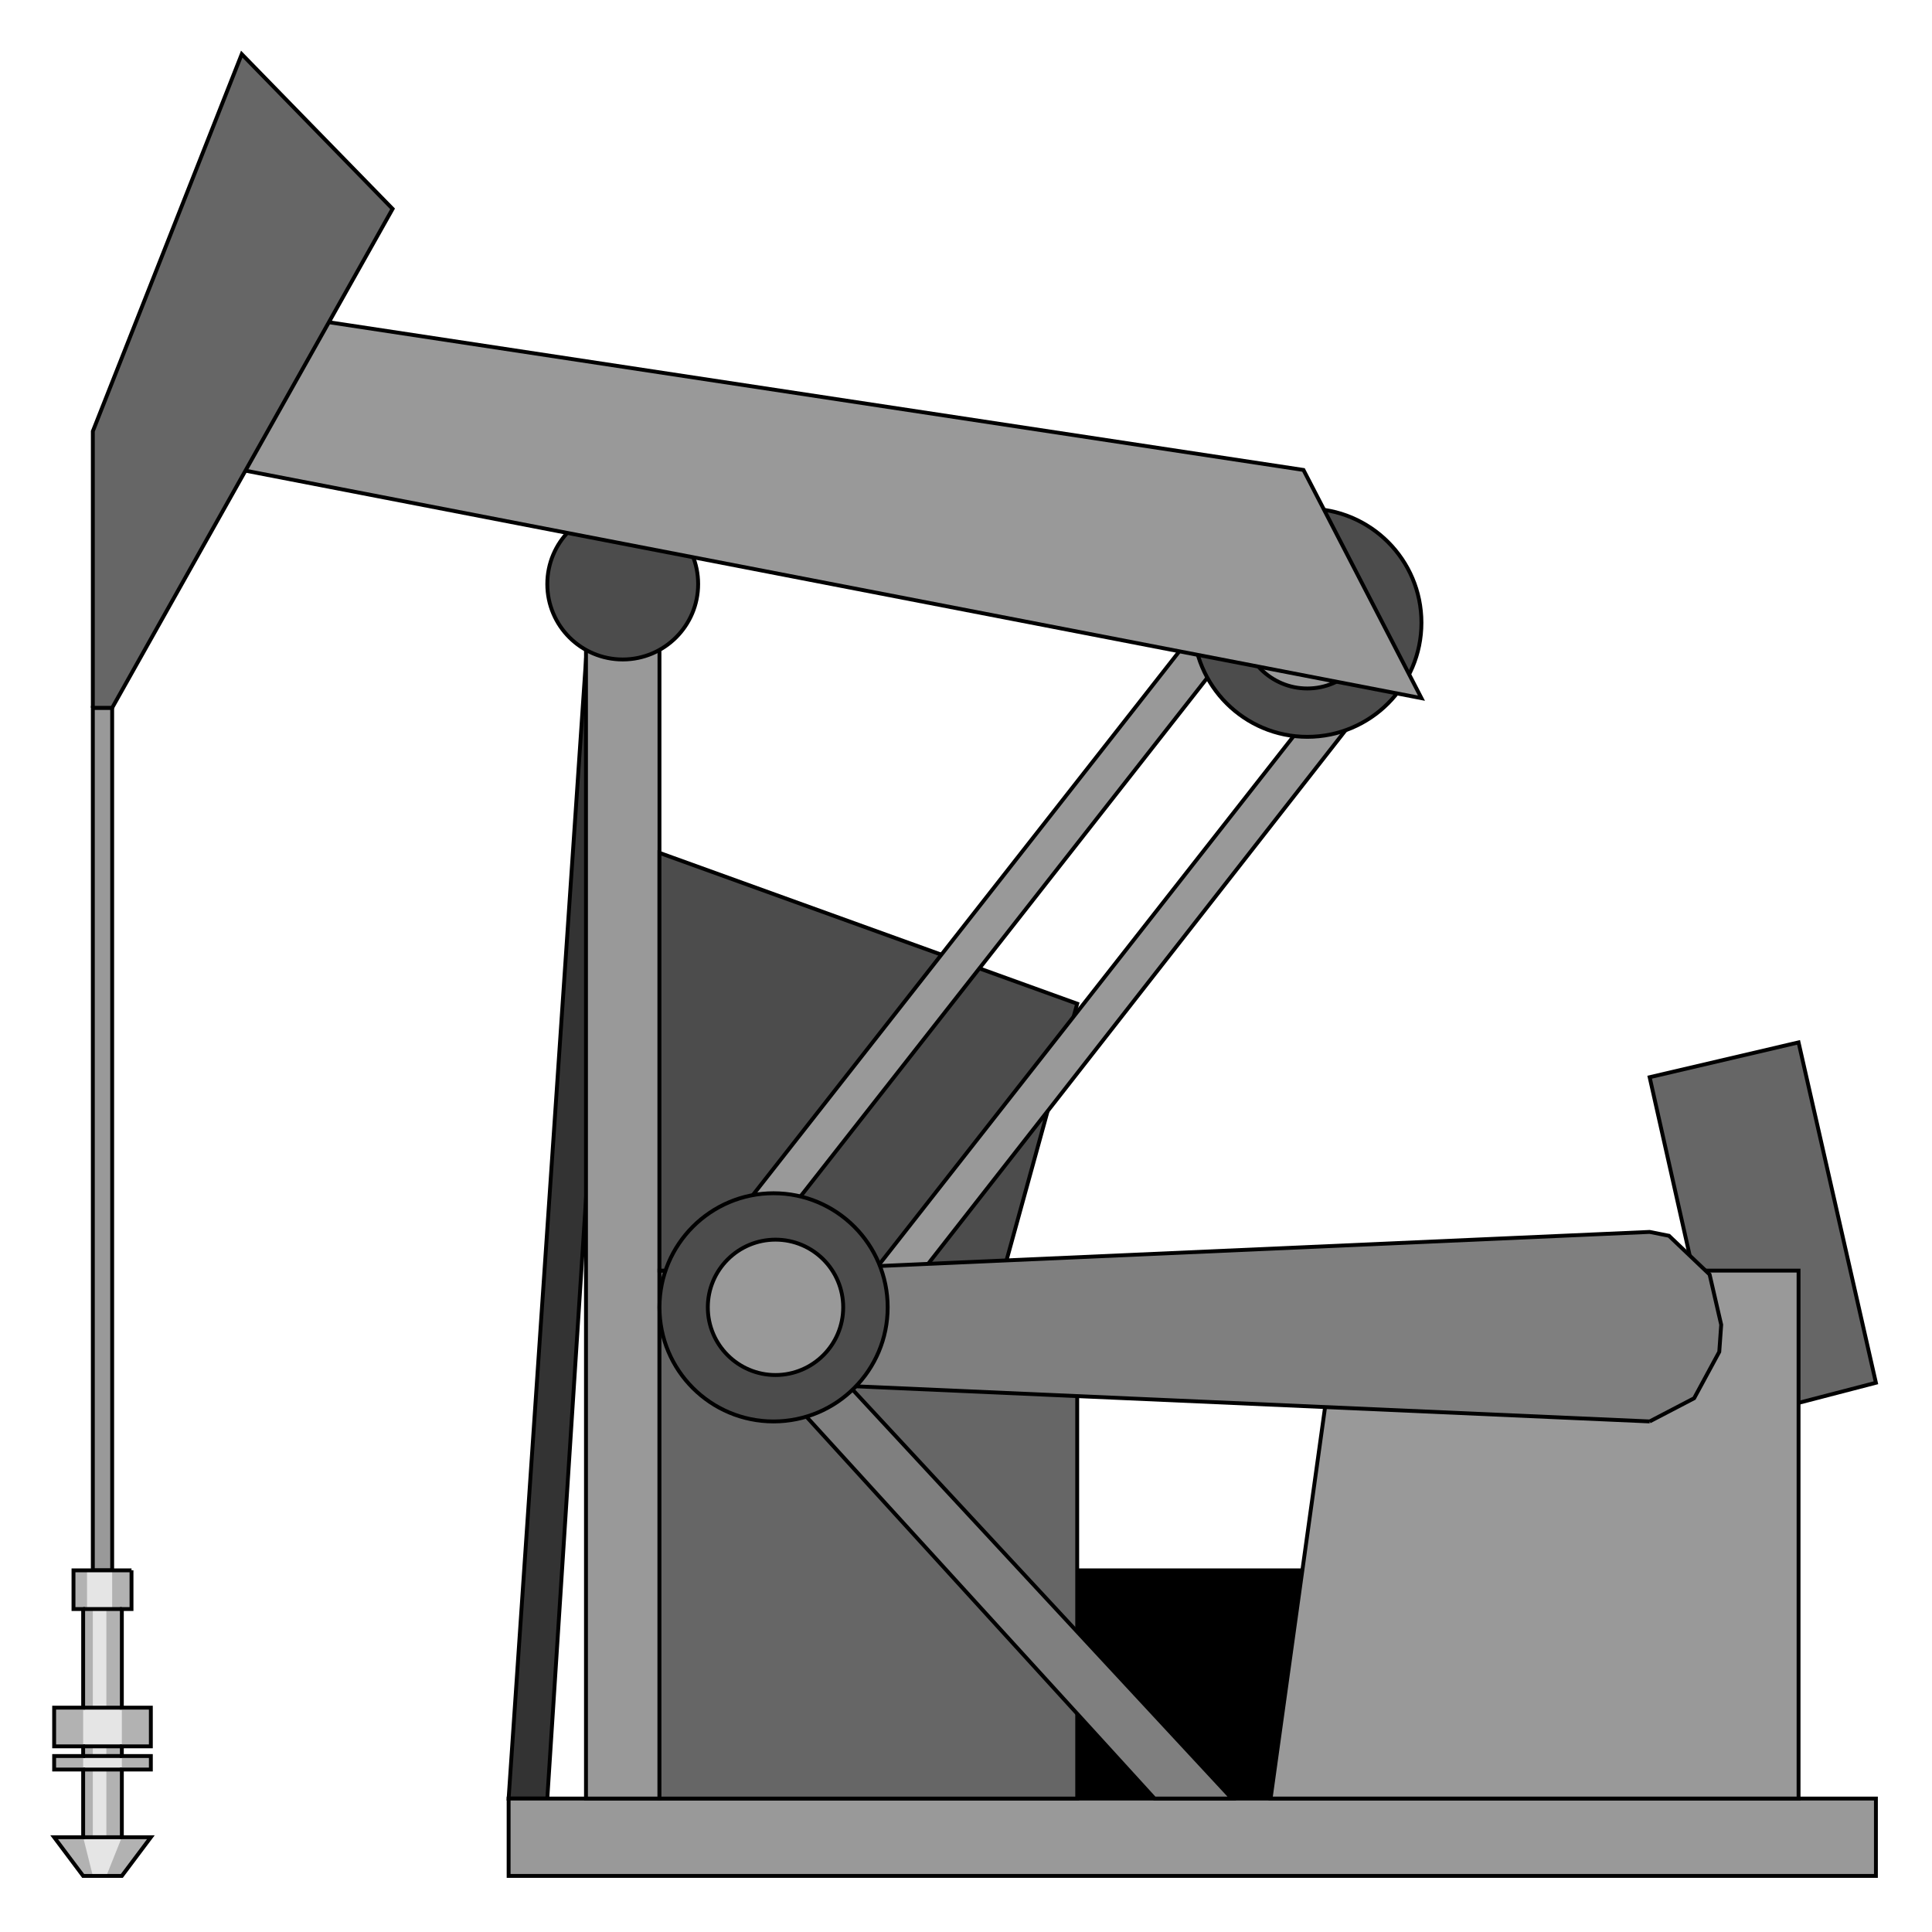 <?xml version="1.0" encoding="utf-8" standalone="no"?><!DOCTYPE svg PUBLIC "-//W3C//DTD SVG 1.1//EN" "http://www.w3.org/Graphics/SVG/1.1/DTD/svg11-flat-20030114.dtd"><svg width="999" height="999" version="1.1" xmlns="http://www.w3.org/2000/svg" xmlns:xlink="http://www.w3.org/1999/xlink">

<path style="fill:#000;stroke:#000;stroke-width:2" d="M695,812 l-138,0 0,118 138,0 0,-118z" />
<path style="fill:#333;stroke:#000;stroke-width:2" d="M263,930 l40,-589 18,0 -38,589 -20,0z" />
<path style="fill:#999;stroke:#000;stroke-width:2" d="M58,366 l-10,0 0,446 10,0 0,-446z" />
<path style="fill:#999;stroke:#000;stroke-width:2" d="M970,930 l-707,0 0,40 707,0 0,-40z" />
<path style="fill:#999;stroke:#000;stroke-width:2" d="M303,930 l38,0 0,-667 -38,0 0,667z" />
<path style="fill:#666;stroke:#000;stroke-width:2" d="M893,735 l77,-20 -40,-176 -77,18 40,178z" />
<path style="fill:#999;stroke:#000;stroke-width:2" d="M930,657 l-235,0 -38,273 273,0 0,-273z" />
<path style="fill:#666;stroke:#000;stroke-width:2" d="M557,930 l-216,0 0,-273 216,0 0,273z" />
<path style="fill:#4c4c4c;stroke:#000;stroke-width:2" d="M519,657 l38,-138 -216,-78 0,216 178,0z" />
<path style="fill:#999;stroke:#000;stroke-width:2" d="M715,353 l-15,-12 -291,371 15,13 291,-372z" />
<path style="fill:#999;stroke:#000;stroke-width:2" d="M667,296 l-15,-13 -291,371 15,13 291,-371z" />
<circle style="fill:#4c4c4c;stroke:#000;stroke-width:2" cx="322" cy="302" r="39" />
<path style="fill:#7f7f7f;stroke:#000;stroke-width:2" d="M853,735 l23,-12 13,-24 1,-14 -6,-26 -21,-20 -10,-2 -452,20 0,58 452,20z" />
<path style="fill:#7f7f7f;stroke:#000;stroke-width:2" d="M637,930 l-218,-235 -18,20 196,215 40,0z" />
<circle style="fill:#4c4c4c;stroke:#000;stroke-width:2" cx="400" cy="676" r="59" />
<path style="fill:#b2b2b2" d="M68,812 l-30,0 0,20 30,0 0,-20z" />
<path style="fill:#b2b2b2" d="M63,832 l-20,0 0,118 20,0 0,-118z" />
<path style="fill:#b2b2b2" d="M78,883 l-50,0 0,20 50,0 0,-20z" />
<path style="fill:#b2b2b2" d="M78,908 l-50,0 0,7 50,0 0,-7z" />
<path style="fill:#b2b2b2" d="M63,970 l15,-20 -50,0 15,20 20,0z" />
<circle style="fill:#999;stroke:#000;stroke-width:2" cx="401" cy="676" r="35" />
<circle style="fill:#4c4c4c;stroke:#000;stroke-width:2" cx="676" cy="322" r="59" />
<circle style="fill:#999;stroke:#000;stroke-width:2" cx="676" cy="322" r="34" />
<path style="fill:#999;stroke:#000;stroke-width:2" d="M166,166 l508,77 61,118 -610,-118 41,-77z" />
<path style="fill:#666;stroke:#000;stroke-width:2" d="M48,366 l0,-143 77,-195 78,80 -145,258 -10,0z" />
<path style="fill:#e5e5e5" d="M58,812 l-13,0 0,20 13,0 0,-20z" />
<path style="fill:#e5e5e5" d="M55,832 l-7,0 0,118 7,0 0,-118z" />
<path style="fill:#e5e5e5" d="M63,883 l-20,0 0,20 20,0 0,-20z" />
<path style="fill:#e5e5e5" d="M63,908 l-20,0 0,7 20,0 0,-7z" />
<path style="fill:#e5e5e5" d="M55,970 l8,-20 -20,0 5,20 7,0z" />
<path style="fill:none;stroke:#000;stroke-width:2" d="M68,812 l0,20 -5,0 0,51 15,0 0,20 -15,0 0,5 15,0 0,7 -15,0 0,35 15,0 -15,20 -20,0 -15,-20 15,0 0,-35 -15,0 0,-7 15,0 0,-5 -15,0 0,-20 15,0 0,-51 -5,0 0,-20 30,0" />
<path style="fill:none;stroke:#000;stroke-width:2" d="M63,832 l-20,0" />
<path style="fill:none;stroke:#000;stroke-width:2" d="M63,883 l-20,0" />
<path style="fill:none;stroke:#000;stroke-width:2" d="M63,903 l-20,0" />
<path style="fill:none;stroke:#000;stroke-width:2" d="M63,908 l-20,0" />
<path style="fill:none;stroke:#000;stroke-width:2" d="M63,915 l-20,0" />
<path style="fill:none;stroke:#000;stroke-width:2" d="M63,950 l-20,0" />

</svg>
